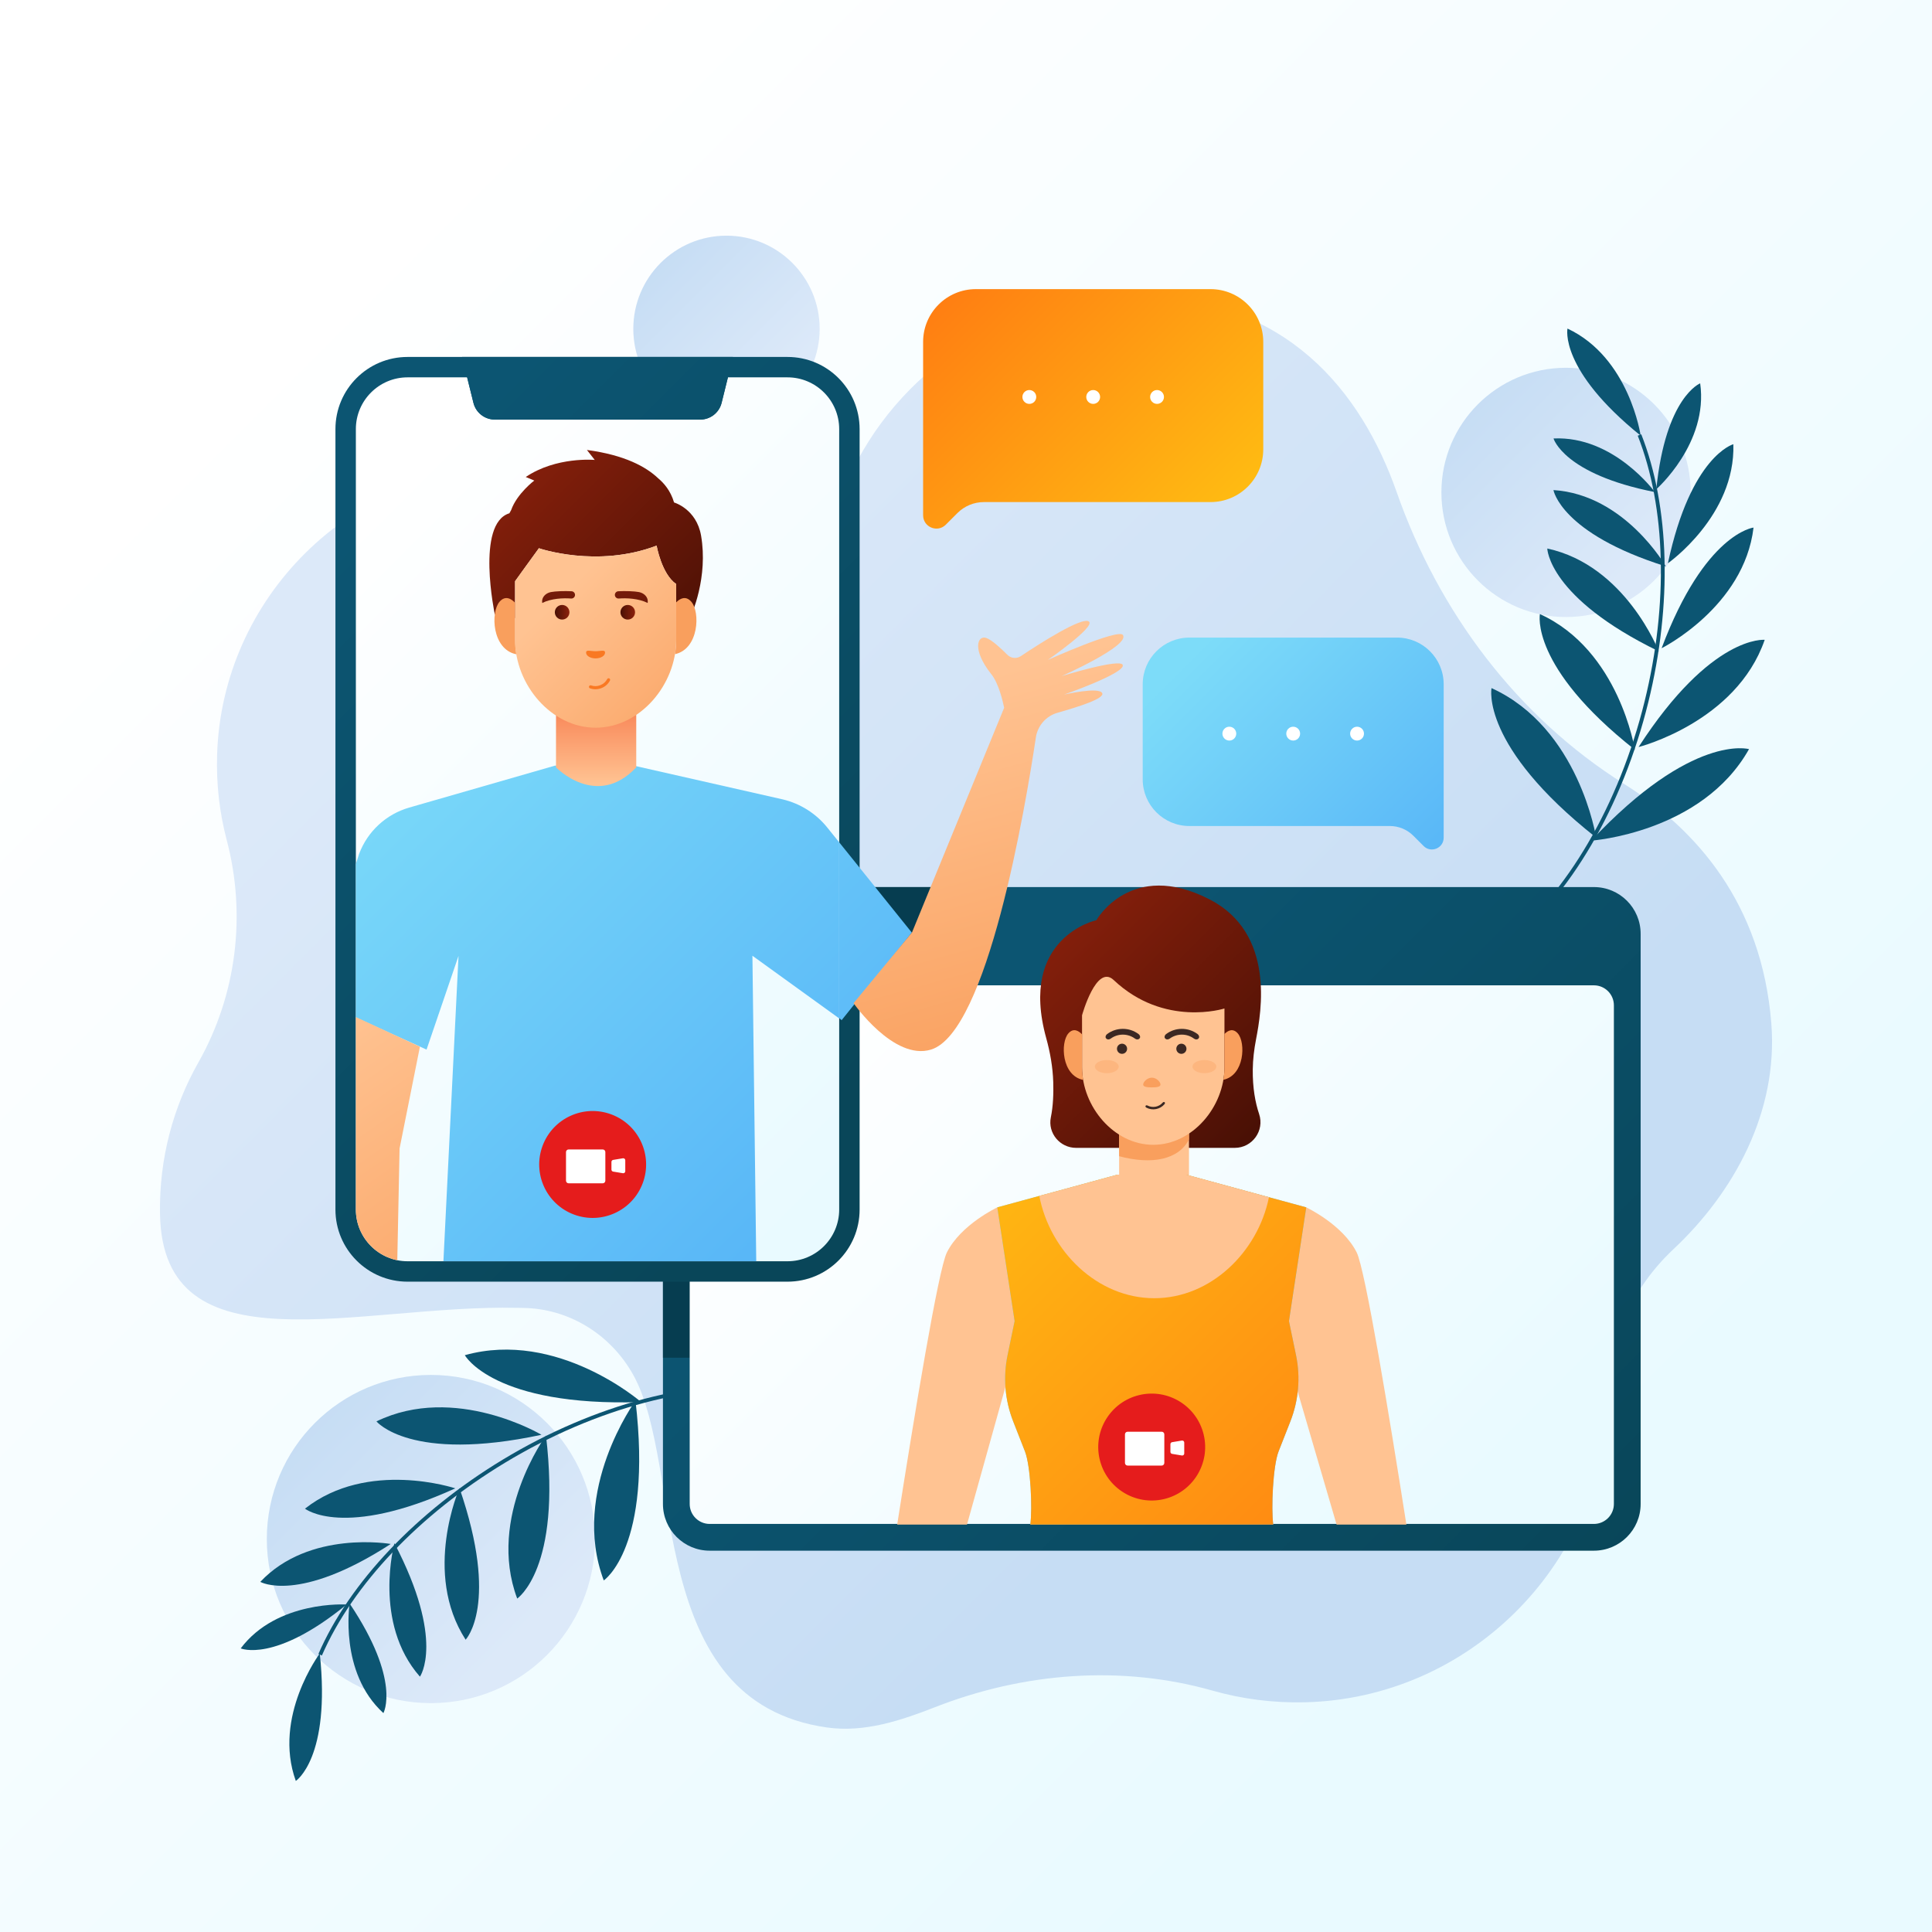 <?xml version="1.0" encoding="utf-8"?>
<!-- Generator: Adobe Illustrator 27.5.0, SVG Export Plug-In . SVG Version: 6.00 Build 0)  -->
<svg version="1.1" xmlns="http://www.w3.org/2000/svg" xmlns:xlink="http://www.w3.org/1999/xlink" x="0px" y="0px"
	 viewBox="0 0 500 500" style="enable-background:new 0 0 500 500;" xml:space="preserve">
<rect x="0" y="0" width="500" height="500" fill="#808080" stroke="none"/>
<g id="BACKGROUND">
	<linearGradient id="SVGID_1_" gradientUnits="userSpaceOnUse" x1="427.781" y1="427.781" x2="79.751" y2="79.751">
		<stop  offset="0.083" style="stop-color:#E9FAFF"/>
		<stop  offset="1" style="stop-color:#FFFFFF"/>
	</linearGradient>
	<rect style="fill:url(#SVGID_1_);" width="500" height="500"/>
</g>
<g id="OBJECTS">
	<g>
		<g>
			
				<linearGradient id="SVGID_00000053538569842560817330000000841030767747080638_" gradientUnits="userSpaceOnUse" x1="113.053" y1="132.174" x2="331.941" y2="351.062">
				<stop  offset="0.068" style="stop-color:#DCE9F9"/>
				<stop  offset="1" style="stop-color:#C6DDF4"/>
			</linearGradient>
			<path style="fill:url(#SVGID_00000053538569842560817330000000841030767747080638_);" d="M458.414,264.814
				c-2.475-31.018-19.446-50.189-38.066-61.908c-27.781-17.484-47.992-44.51-58.866-75.482
				c-9.12-25.975-28.509-50.758-67.772-50.758c-33.116,0-61.679,19.36-74.297,47.604c-3.738,8.367-11.454,14.248-20.497,15.737
				c-0.123,0.02-0.245,0.041-0.368,0.061c-7.108,1.188-14.447-0.465-20.282-4.693c-13.14-9.52-29.403-14.992-46.963-14.581
				c-40.64,0.951-73.852,33.89-75.118,74.522c-0.239,7.662,0.643,15.082,2.494,22.109c5.105,19.387,2.54,40.083-7.337,57.529
				c-6.534,11.542-10.175,24.937-9.935,39.202c0.69,41.082,51.471,23.356,92.548,24.314c0.408,0.01,0.815,0.016,1.221,0.019
				c12.052,0.094,22.93,6.875,28.758,17.423c13.116,23.737,2.911,84.423,50.049,91.153c9.788,1.397,19.338-1.863,28.022-5.258
				c22.934-8.965,48.155-10.979,71.845-4.263c7.57,2.146,15.596,3.208,23.899,3.006c42.071-1.021,76.519-34.977,78.123-77.03
				c0.025-0.668,0.043-1.334,0.052-1.998c0.2-14.533,6.554-28.285,17.155-38.229C448.672,308.67,460.249,287.807,458.414,264.814z"
				/>
			
				<linearGradient id="SVGID_00000019657045454936503390000017982869797861100422_" gradientUnits="userSpaceOnUse" x1="139.509" y1="426.286" x2="80.628" y2="367.405">
				<stop  offset="0.068" style="stop-color:#DCE9F9"/>
				<stop  offset="1" style="stop-color:#C6DDF4"/>
			</linearGradient>
			<circle style="fill:url(#SVGID_00000019657045454936503390000017982869797861100422_);" cx="111.521" cy="398.298" r="42.47"/>
			
				<linearGradient id="SVGID_00000101793716642174627410000005383113852965438876_" gradientUnits="userSpaceOnUse" x1="203.905" y1="100.998" x2="170.473" y2="67.566">
				<stop  offset="0.068" style="stop-color:#DCE9F9"/>
				<stop  offset="1" style="stop-color:#C6DDF4"/>
			</linearGradient>
			<circle style="fill:url(#SVGID_00000101793716642174627410000005383113852965438876_);" cx="188.014" cy="85.107" r="24.114"/>
			
				<linearGradient id="SVGID_00000016797939307195784840000004178551418834690227_" gradientUnits="userSpaceOnUse" x1="426.543" y1="148.689" x2="381.827" y2="103.973">
				<stop  offset="0.068" style="stop-color:#DCE9F9"/>
				<stop  offset="1" style="stop-color:#C6DDF4"/>
			</linearGradient>
			<circle style="fill:url(#SVGID_00000016797939307195784840000004178551418834690227_);" cx="405.288" cy="127.434" r="32.254"/>
		</g>
		<g>
			<g>
				<g>
					<path style="fill:#0C5572;" d="M83.304,428.445l-0.902-0.392c8.024-18.47,25.423-36.809,47.736-50.313
						c23.717-14.356,50.126-21.292,70.645-18.554l-0.13,0.976c-20.306-2.709-46.473,4.177-70.006,18.42
						C108.504,391.984,91.249,410.158,83.304,428.445z"/>
					<path style="fill:#0C5572;" d="M82.76,427.919c0,0-12.23,16.34-6.205,32.987C76.555,460.906,85.644,454.982,82.76,427.919z"/>
					<path style="fill:#0C5572;" d="M90.489,414.996c0,0-2.834,17.817,8.734,28.354C99.224,443.349,103.892,434.973,90.489,414.996z
						"/>
					<path style="fill:#0C5572;" d="M89.708,415.246c0,0-18.004-1.153-27.411,11.353C62.297,426.599,71.074,430.462,89.708,415.246z
						"/>
					<path style="fill:#0C5572;" d="M102.079,399.386c0,0-5.655,20.617,6.601,34.533
						C108.68,433.918,115.269,424.659,102.079,399.386z"/>
					<path style="fill:#0C5572;" d="M101.126,399.58c0,0-21.056-3.699-33.762,9.808C67.364,409.387,77.199,415.079,101.126,399.58z"
						/>
					<path style="fill:#0C5572;" d="M118.915,385.128c0,0-9.649,21.835,1.589,39.226
						C120.503,424.353,129.308,415.216,118.915,385.128z"/>
					<path style="fill:#0C5572;" d="M117.83,385.184c0,0-22.643-7.561-38.904,5.257C78.926,390.441,88.848,398.351,117.83,385.184z"
						/>
					<path style="fill:#0C5572;" d="M141.301,371.512c0,0-15.378,21.03-7.451,42.192
						C133.85,413.704,145.367,406.015,141.301,371.512z"/>
					<path style="fill:#0C5572;" d="M140.132,371.32c0,0-22.379-13.34-42.705-3.465C97.427,367.855,106.162,378.601,140.132,371.32z
						"/>
					<path style="fill:#0C5572;" d="M164.464,362.517c0,0-16.947,23.176-8.211,46.497
						C156.253,409.014,168.945,400.54,164.464,362.517z"/>
					<path style="fill:#0C5572;" d="M165.929,362.857c0,0-21.652-18.855-45.632-12.133
						C120.297,350.724,127.662,364.091,165.929,362.857z"/>
				</g>
				<g>
					<path style="fill:#0C5572;" d="M423.845,112.757l0.915-0.361c7.386,18.734,8.051,44.004,1.823,69.331
						c-6.62,26.922-20.389,50.5-36.834,63.073l-0.599-0.782c16.274-12.443,29.908-35.815,36.477-62.526
						C431.808,156.359,431.159,131.306,423.845,112.757z"/>
					<path style="fill:#0C5572;" d="M424.603,112.745c0,0-2.906-20.202-18.938-27.713
						C405.664,85.032,403.426,95.648,424.603,112.745z"/>
					<path style="fill:#0C5572;" d="M428.275,127.348c0,0-10.594-14.603-26.225-13.873
						C402.05,113.475,404.671,122.7,428.275,127.348z"/>
					<path style="fill:#0C5572;" d="M428.65,126.618c0,0,13.546-11.916,11.355-27.41C440.005,99.209,431.067,102.683,428.65,126.618
						z"/>
					<path style="fill:#0C5572;" d="M431.118,146.581c0,0-10.58-18.577-29.086-19.751
						C402.031,126.831,403.92,138.037,431.118,146.581z"/>
					<path style="fill:#0C5572;" d="M431.654,145.77c0,0,17.504-12.274,16.938-30.809
						C448.593,114.962,437.613,117.892,431.654,145.77z"/>
					<path style="fill:#0C5572;" d="M429.295,168.568c0,0-8.616-22.262-28.86-26.613
						C400.435,141.955,400.67,154.641,429.295,168.568z"/>
					<path style="fill:#0C5572;" d="M430.022,167.761c0,0,21.357-10.664,23.792-31.227
						C453.814,136.534,441.205,137.957,430.022,167.761z"/>
					<path style="fill:#0C5572;" d="M423.093,194.025c0,0-3.997-25.745-24.566-35.103
						C398.527,158.922,395.82,172.503,423.093,194.025z"/>
					<path style="fill:#0C5572;" d="M424.056,193.334c0,0,25.257-6.391,32.647-27.747
						C456.703,165.588,442.928,164.165,424.056,193.334z"/>
					<path style="fill:#0C5572;" d="M413.075,216.764c0,0-4.404-28.372-27.072-38.685
						C386.003,178.079,383.02,193.046,413.075,216.764z"/>
					<path style="fill:#0C5572;" d="M411.799,217.56c0,0,28.643-1.978,40.845-23.687
						C452.645,193.872,437.985,189.629,411.799,217.56z"/>
				</g>
			</g>
			<g>
				<g>
					
						<linearGradient id="SVGID_00000163774283927353484270000009190334345770566332_" gradientUnits="userSpaceOnUse" x1="379.704" y1="234.416" x2="311.489" y2="166.202">
						<stop  offset="0" style="stop-color:#52B0F7"/>
						<stop  offset="1" style="stop-color:#7DDCF9"/>
					</linearGradient>
					<path style="fill:url(#SVGID_00000163774283927353484270000009190334345770566332_);" d="M368.427,218.948l-2.662-2.662
						c-1.61-1.61-3.794-2.515-6.071-2.515h-51.883c-6.671,0-12.078-5.408-12.078-12.078v-24.606c0-6.671,5.408-12.078,12.078-12.078
						h53.732c6.67,0,12.078,5.408,12.078,12.078v39.71C373.621,219.507,370.344,220.864,368.427,218.948z"/>
					<g>
						<path style="fill:#FFFFFF;" d="M319.941,189.865c0,0.989-0.802,1.791-1.791,1.791s-1.791-0.802-1.791-1.791
							c0-0.989,0.802-1.791,1.791-1.791S319.941,188.876,319.941,189.865z"/>
						<path style="fill:#FFFFFF;" d="M336.468,189.865c0,0.989-0.802,1.791-1.791,1.791s-1.791-0.802-1.791-1.791
							c0-0.989,0.802-1.791,1.791-1.791S336.468,188.876,336.468,189.865z"/>
						<path style="fill:#FFFFFF;" d="M352.995,189.865c0,0.989-0.802,1.791-1.791,1.791s-1.791-0.802-1.791-1.791
							c0-0.989,0.802-1.791,1.791-1.791S352.995,188.876,352.995,189.865z"/>
					</g>
				</g>
				<g>
					
						<linearGradient id="SVGID_00000027565305165717843940000004177161909872287381_" gradientUnits="userSpaceOnUse" x1="311.772" y1="137.664" x2="234.452" y2="60.344">
						<stop  offset="0" style="stop-color:#FFBB12"/>
						<stop  offset="1" style="stop-color:#FF7212"/>
					</linearGradient>
					<path style="fill:url(#SVGID_00000027565305165717843940000004177161909872287381_);" d="M244.77,135.789l3.009-3.009
						c1.82-1.82,4.288-2.842,6.861-2.842h58.638c7.539,0,13.651-6.112,13.651-13.651v-27.81c0-7.539-6.112-13.651-13.651-13.651
						h-60.727c-7.539,0-13.651,6.112-13.651,13.651v44.881C238.901,136.421,242.604,137.955,244.77,135.789z"/>
					<g>
						<path style="fill:#FFFFFF;" d="M268.179,102.734c0,0.989-0.802,1.791-1.791,1.791c-0.989,0-1.791-0.802-1.791-1.791
							c0-0.989,0.802-1.791,1.791-1.791C267.377,100.943,268.179,101.745,268.179,102.734z"/>
						<path style="fill:#FFFFFF;" d="M284.706,102.734c0,0.989-0.802,1.791-1.791,1.791s-1.791-0.802-1.791-1.791
							c0-0.989,0.802-1.791,1.791-1.791S284.706,101.745,284.706,102.734z"/>
						<path style="fill:#FFFFFF;" d="M301.233,102.734c0,0.989-0.802,1.791-1.791,1.791s-1.791-0.802-1.791-1.791
							c0-0.989,0.802-1.791,1.791-1.791S301.233,101.745,301.233,102.734z"/>
					</g>
				</g>
			</g>
			<g>
				<g>
					<g>
						
							<linearGradient id="SVGID_00000020385573406345122490000003115671062410209701_" gradientUnits="userSpaceOnUse" x1="225.614" y1="242.976" x2="404.331" y2="421.693">
							<stop  offset="0.13" style="stop-color:#0C5572"/>
							<stop  offset="1" style="stop-color:#094659"/>
						</linearGradient>
						<path style="fill:url(#SVGID_00000020385573406345122490000003115671062410209701_);" d="M412.502,229.572h-228.84
							c-6.679,0-12.094,5.415-12.094,12.094v147.556c0,6.679,5.415,12.094,12.094,12.094h228.84c6.679,0,12.094-5.415,12.094-12.094
							V241.666C424.596,234.987,419.181,229.572,412.502,229.572z"/>
						<path style="opacity:0.63;fill:#04303D;" d="M183.662,229.572c-6.679,0-12.094,5.415-12.094,12.094v109.705h32.235
							c21.14,0,38.339-17.199,38.339-38.339v-83.46H183.662z"/>
						
							<linearGradient id="SVGID_00000174573927473363923720000008400957940041979273_" gradientUnits="userSpaceOnUse" x1="384.068" y1="410.683" x2="222.388" y2="249.003">
							<stop  offset="0.083" style="stop-color:#E9FAFF"/>
							<stop  offset="1" style="stop-color:#FFFFFF"/>
						</linearGradient>
						<path style="fill:url(#SVGID_00000174573927473363923720000008400957940041979273_);" d="M183.662,394.393
							c-2.851,0-5.17-2.32-5.17-5.171v-129.05c0-2.851,2.32-5.17,5.17-5.17h228.84c2.851,0,5.171,2.319,5.171,5.17v129.05
							c0,2.851-2.32,5.171-5.171,5.171H183.662z"/>
					</g>
					<g>
						<g>
							
								<linearGradient id="SVGID_00000093170879604534963180000010757106913450092443_" gradientUnits="userSpaceOnUse" x1="324.553" y1="294.233" x2="266.161" y2="235.841">
								<stop  offset="0" style="stop-color:#491005"/>
								<stop  offset="1" style="stop-color:#8C210C"/>
							</linearGradient>
							<path style="fill:url(#SVGID_00000093170879604534963180000010757106913450092443_);" d="M324.215,276.763
								c0.03-2.614,0.35-5.214,0.847-7.781c1.368-7.078,4.994-27.469-12.019-36.219c-20.375-10.48-29.3,5.385-29.3,5.385
								s-20.212,4.364-12.981,30.515c1.024,3.703,1.694,7.497,1.815,11.337c0.092,2.91-0.013,6.222-0.619,9.17
								c-0.839,4.087,2.361,7.895,6.533,7.895h41.06c4.542,0,7.755-4.448,6.309-8.754
								C324.868,285.361,324.16,281.561,324.215,276.763z"/>
							<g>
								<path style="fill:#FFC392;" d="M250.256,394.559l17.092-61.185l-9.246-20.907c0,0-9.44,4.442-13.049,11.661
									c-2.217,4.433-8.411,42.053-12.862,70.431H250.256z"/>
								<path style="fill:#FFC392;" d="M363.973,394.559c-4.452-28.378-10.646-65.998-12.862-70.431
									c-3.609-7.219-13.049-11.661-13.049-11.661l-9.189,23.877l17.035,58.215H363.973z"/>
								<path style="fill:#FFC392;" d="M307.708,293.077v11.895h-18.077v-11.746c2.72,1.422,5.733,2.239,8.904,2.239
									C301.813,295.464,304.924,294.592,307.708,293.077z"/>
								<path style="fill:#F99F5D;" d="M289.631,293.216v6.012c8.349,2.238,15.344,0.972,18.077-4.331v-1.814
									c-2.785,1.511-5.893,2.382-9.172,2.382C295.36,295.464,292.348,294.641,289.631,293.216z"/>
								
									<linearGradient id="SVGID_00000075868626087439279240000008280470417247980727_" gradientUnits="userSpaceOnUse" x1="417.428" y1="468.586" x2="219.766" y2="270.924">
									<stop  offset="0" style="stop-color:#52B0F7"/>
									<stop  offset="1" style="stop-color:#7DDCF9"/>
								</linearGradient>
								<path style="fill:url(#SVGID_00000075868626087439279240000008280470417247980727_);" d="M260.756,350.703
									c-1.189,5.737-0.682,11.696,1.458,17.15l3.043,7.754c1.478,3.767,1.956,14.774,1.391,18.952h62.866
									c-0.564-4.178-0.087-15.186,1.391-18.952l3.043-7.754c2.14-5.454,2.647-11.413,1.458-17.15l-1.825-8.806l4.479-29.43
									l-31.096-8.466h-17.769l-31.096,8.466l4.479,29.43L260.756,350.703z"/>
								
									<linearGradient id="SVGID_00000140732305406421782580000012937480787458242944_" gradientUnits="userSpaceOnUse" x1="248.555" y1="299.714" x2="384.266" y2="435.425">
									<stop  offset="0" style="stop-color:#FFBB12"/>
									<stop  offset="1" style="stop-color:#FF7212"/>
								</linearGradient>
								<path style="fill:url(#SVGID_00000140732305406421782580000012937480787458242944_);" d="M335.412,350.706
									c1.186,5.729,0.675,11.692-1.463,17.145l-3.046,7.754c-1.471,3.773-1.947,14.773-1.385,18.953h-62.875
									c0.571-4.18,0.087-15.18-1.393-18.953l-3.038-7.754c-2.138-5.452-2.64-11.415-1.454-17.145l1.826-8.81l-4.483-29.434
									l10.87-2.96l4.249-1.151l15.976-4.353h17.768l18.962,5.167l2.475,0.675l9.658,2.622l-4.474,29.434L335.412,350.706z"/>
							</g>
							<g>
								<path style="fill:#FFC392;" d="M288.217,253.629c-4.502-4.256-8.185,9.126-8.185,9.126v13.465
									c0,10.177,8.25,20.055,18.428,20.055c10.177,0,18.428-9.878,18.428-20.055v-15.226
									C316.887,260.994,301.283,265.983,288.217,253.629z"/>
								<path style="fill:#F99F5D;" d="M280.31,279.469c-0.015,0-0.029-0.005-0.044-0.007c-5.502-1.128-5.88-9.615-3.776-12.017
									c1.356-1.55,2.734-0.611,3.543,0.25v8.526C280.033,277.311,280.128,278.397,280.31,279.469z"/>
								<path style="fill:#F99F5D;" d="M316.612,279.449c0.181-1.064,0.275-2.146,0.275-3.229v-8.621
									c0.819-0.831,2.146-1.645,3.452-0.155C322.438,269.84,322.071,278.282,316.612,279.449z"/>
								<g>
									<path style="fill:#3B2823;" d="M294.63,267.595c-2.393-1.772-5.685-1.772-8.078,0c-0.451,0.333-0.556,0.888-0.282,1.145
										c0.03,0.03,0.06,0.06,0.089,0.089c0.274,0.259,0.745,0.216,1.082-0.031c1.866-1.382,4.434-1.382,6.299,0
										c0.337,0.247,0.808,0.291,1.082,0.031c0.03-0.03,0.06-0.06,0.089-0.089C295.186,268.483,295.081,267.928,294.63,267.595z"
										/>
								</g>
								<circle style="fill:#3B2823;" cx="290.381" cy="271.42" r="1.313"/>
								<g>
									<path style="fill:#3B2823;" d="M309.899,267.595c-2.393-1.772-5.685-1.772-8.078,0c-0.451,0.333-0.556,0.888-0.282,1.145
										c0.03,0.03,0.06,0.06,0.09,0.089c0.274,0.259,0.745,0.216,1.082-0.031c1.866-1.382,4.434-1.382,6.299,0
										c0.337,0.247,0.808,0.291,1.082,0.031c0.03-0.03,0.06-0.06,0.089-0.089C310.455,268.483,310.35,267.928,309.899,267.595z"
										/>
								</g>
								<path style="fill:#3B2823;" d="M307.057,271.42c0,0.725-0.588,1.313-1.314,1.313c-0.725,0-1.313-0.588-1.313-1.313
									s0.588-1.313,1.313-1.313C306.469,270.107,307.057,270.695,307.057,271.42z"/>
								<path style="fill:#F99F5D;" d="M300.336,280.668c0-0.626-1.003-1.767-2.241-1.767c-1.238,0-2.241,1.141-2.241,1.767
									c0,0.626,1.003,0.747,2.241,0.747C299.333,281.415,300.336,281.294,300.336,280.668z"/>
								<path style="fill:#3B2823;" d="M296.966,286.107c1.325,0.7,2.967,0.385,3.94-0.755c0.125-0.145,0.331-0.204,0.474-0.111l0,0
									c0.143,0.092,0.151,0.335-0.003,0.514c-1.16,1.359-3.119,1.735-4.7,0.9c-0.209-0.11-0.291-0.338-0.193-0.477l0,0
									C296.583,286.039,296.796,286.018,296.966,286.107z"/>
								<g style="opacity:0.35;">
									<path style="fill:#F99F5D;" d="M289.523,276.04c0-0.94-1.383-1.702-3.088-1.702c-1.706,0-3.088,0.762-3.088,1.702
										c0,0.94,1.383,1.703,3.088,1.703C288.141,277.742,289.523,276.98,289.523,276.04z"/>
									<path style="fill:#F99F5D;" d="M314.785,276.04c0-0.94-1.383-1.702-3.088-1.702c-1.706,0-3.088,0.762-3.088,1.702
										c0,0.94,1.383,1.703,3.088,1.703C313.402,277.742,314.785,276.98,314.785,276.04z"/>
								</g>
							</g>
							<path style="fill:#FFC392;" d="M328.402,309.84c-2.865,14.176-15.059,26.136-29.676,26.136
								c-14.739,0-27.019-12.151-29.754-26.474l4.249-1.151l15.976-4.353h17.768l18.962,5.167L328.402,309.84z"/>
						</g>
						<g>
							
								<ellipse transform="matrix(0.973 -0.231 0.231 0.973 -78.469 79.031)" style="fill:#E51C1C;" cx="298.082" cy="374.433" rx="13.834" ry="13.834"/>
							<g>
								<path style="fill:#FFFFFF;" d="M300.645,379.29h-8.825c-0.375,0-0.679-0.304-0.679-0.679v-7.404
									c0-0.375,0.304-0.679,0.679-0.679h8.825c0.375,0,0.679,0.304,0.679,0.679v7.404
									C301.325,378.986,301.021,379.29,300.645,379.29z"/>
								<path style="fill:#FFFFFF;" d="M305.878,372.813l-2.54,0.421c-0.251,0.042-0.435,0.259-0.435,0.513v1.999
									c0,0.254,0.184,0.471,0.435,0.513l2.54,0.421c0.317,0.052,0.605-0.192,0.605-0.513v-2.841
									C306.482,373.004,306.194,372.76,305.878,372.813z"/>
							</g>
						</g>
					</g>
				</g>
				<g>
					<g>
						
							<linearGradient id="SVGID_00000155856277925253012290000009069033124188304559_" gradientUnits="userSpaceOnUse" x1="64.462" y1="121.861" x2="223.628" y2="281.026">
							<stop  offset="0.13" style="stop-color:#0C5572"/>
							<stop  offset="1" style="stop-color:#094659"/>
						</linearGradient>
						<path style="fill:url(#SVGID_00000155856277925253012290000009069033124188304559_);" d="M203.803,92.379h-98.328
							c-10.307,0-18.663,8.356-18.663,18.663v201.99c0,10.307,8.356,18.663,18.663,18.663h98.328
							c10.307,0,18.663-8.356,18.663-18.663v-201.99C222.466,100.735,214.11,92.379,203.803,92.379z"/>
						
							<linearGradient id="SVGID_00000155108793717436695660000006285917613705010851_" gradientUnits="userSpaceOnUse" x1="246.763" y1="304.16" x2="84.893" y2="142.29">
							<stop  offset="0.083" style="stop-color:#E9FAFF"/>
							<stop  offset="1" style="stop-color:#FFFFFF"/>
						</linearGradient>
						<path style="fill:url(#SVGID_00000155108793717436695660000006285917613705010851_);" d="M217.181,111.047v201.987
							c0,7.374-5.997,13.38-13.38,13.38h-98.324c-7.382,0-13.38-6.006-13.38-13.38V111.047c0-7.382,5.998-13.388,13.38-13.388
							h15.414l1.636,6.595c0.623,2.553,2.917,4.336,5.539,4.336h53.147c2.622,0,4.907-1.783,5.539-4.336l1.636-6.595h15.414
							C211.183,97.658,217.181,103.664,217.181,111.047z"/>
						
							<linearGradient id="SVGID_00000054237844960742457620000008997204197670549691_" gradientUnits="userSpaceOnUse" x1="121.766" y1="64.556" x2="280.932" y2="223.722">
							<stop  offset="0.13" style="stop-color:#0C5572"/>
							<stop  offset="1" style="stop-color:#094659"/>
						</linearGradient>
						<path style="fill:url(#SVGID_00000054237844960742457620000008997204197670549691_);" d="M189.691,92.379h-70.105
							l2.938,11.876c0.63,2.547,2.915,4.336,5.539,4.336h53.152c2.623,0,4.909-1.789,5.539-4.336L189.691,92.379z"/>
					</g>
					<g>
						<g>
							<g>
								<defs>
									<path id="SVGID_00000168822652644195711940000000622022505301979321_" d="M217.181,111.047v201.987
										c0,7.374-5.997,13.38-13.38,13.38h-98.324c-7.382,0-13.38-6.006-13.38-13.38V111.047c0-7.382,5.998-13.388,13.38-13.388
										h15.414l1.636,6.595c0.623,2.553,2.917,4.336,5.539,4.336h53.147c2.622,0,4.907-1.783,5.539-4.336l1.636-6.595h15.414
										C211.183,97.658,217.181,103.664,217.181,111.047z"/>
								</defs>
								<clipPath id="SVGID_00000095340138432615820270000006383906332331947455_">
									<use xlink:href="#SVGID_00000168822652644195711940000000622022505301979321_"  style="overflow:visible;"/>
								</clipPath>
								<g style="clip-path:url(#SVGID_00000095340138432615820270000006383906332331947455_);">
									
										<linearGradient id="SVGID_00000008852812157315898710000016784537743345777852_" gradientUnits="userSpaceOnUse" x1="229.12" y1="334.917" x2="86.193" y2="191.99">
										<stop  offset="0" style="stop-color:#52B0F7"/>
										<stop  offset="1" style="stop-color:#7DDCF9"/>
									</linearGradient>
									<path style="fill:url(#SVGID_00000008852812157315898710000016784537743345777852_);" d="M235.98,241.353l-21.879-27.188
										c-2.908-3.613-6.927-6.166-11.434-7.261l-38.623-8.755h-20.433l-37.686,10.846c-5.981,1.711-10.797,6.155-12.984,11.978
										l-11.923,37.388l29.373,13.272l8.276-24.254l-3.912,79.079h80.96l-0.99-79.113l23.09,16.675L235.98,241.353z"/>
									
										<linearGradient id="SVGID_00000080166948339729194330000005994651113101990075_" gradientUnits="userSpaceOnUse" x1="273.719" y1="276.511" x2="246.152" y2="177.347">
										<stop  offset="0" style="stop-color:#F99F5D"/>
										<stop  offset="1" style="stop-color:#FFC392"/>
									</linearGradient>
									<path style="fill:url(#SVGID_00000080166948339729194330000005994651113101990075_);" d="M274.756,174.975
										c0,0,17.712-7.856,15.858-10.637c-1.168-1.752-19.42,6.441-19.42,6.441s12.307-8.535,10.637-9.913
										c-1.723-1.422-13.052,5.877-17.637,8.938c-1.102,0.736-2.566,0.589-3.499-0.353c-1.583-1.597-3.988-3.844-5.44-4.344
										c-2.307-0.793-3.761,3.036,1.302,9.38c1.87,2.343,2.928,6.782,3.329,8.734l-0.031-0.007l-23.827,58.091l-15.125,18.313
										c0,0,10.404,14.962,20.041,12.016c14.61-4.466,24.404-62.517,27.139-80.786c0.455-3.039,2.634-5.536,5.588-6.38
										c5.412-1.546,12.319-3.702,11.577-5.1c-0.897-1.689-9.856,0.39-9.856,0.39s15.906-5.562,15.175-7.661
										C289.936,170.292,274.756,174.975,274.756,174.975z"/>
									<g>
										
											<linearGradient id="SVGID_00000167354514874270611150000015129629714771036853_" gradientUnits="userSpaceOnUse" x1="154.276" y1="185.419" x2="154.276" y2="202.81">
											<stop  offset="0" style="stop-color:#F98C5D"/>
											<stop  offset="1" style="stop-color:#FFC392"/>
										</linearGradient>
										<path style="fill:url(#SVGID_00000167354514874270611150000015129629714771036853_);" d="M164.66,198.588v-22.548h-20.767
											v22.548C143.893,198.588,154.422,209.487,164.66,198.588z"/>
										<g>
											<g>
												
													<linearGradient id="SVGID_00000007429147635578952910000003327710900674882438_" gradientUnits="userSpaceOnUse" x1="179.066" y1="171.227" x2="126.365" y2="118.526">
													<stop  offset="0" style="stop-color:#491005"/>
													<stop  offset="1" style="stop-color:#8C210C"/>
												</linearGradient>
												<path style="fill:url(#SVGID_00000007429147635578952910000003327710900674882438_);" d="M178,160.965
													c-0.341,0.546-1.419,0.935-3.006,1.202v-11.019c-3.772-2.577-5.062-9.938-5.062-9.938
													c-15.462,5.887-30.462,0.674-30.462,0.674c-2.027,2.76-6.169,8.526-6.169,8.526v9.542l-5.246-0.949
													c0,0-4.971-23.501,3.776-26.169c0,0,0.15-0.308,0.454-0.825c1.496-4.256,5.986-7.643,5.986-7.643l-2.207-0.92
													c7.914-5.341,17.852-4.417,17.852-4.417l-2.023-2.577c9.791,1.305,15.33,4.358,18.464,7.353
													c1.419,1.18,3.204,3.182,4.087,6.235c0,0,5.796,1.642,6.994,8.589C183.264,149.242,179.228,159.004,178,160.965z"/>
												
													<linearGradient id="SVGID_00000107548889777039771240000011819528899125594013_" gradientUnits="userSpaceOnUse" x1="187.279" y1="193.894" x2="146.27" y2="152.885">
													<stop  offset="0" style="stop-color:#F99F5D"/>
													<stop  offset="1" style="stop-color:#FFC392"/>
												</linearGradient>
												<path style="fill:url(#SVGID_00000107548889777039771240000011819528899125594013_);" d="M174.995,151.149v14.496
													c0,11.513-9.333,22.687-20.847,22.687c-11.513,0-20.847-11.174-20.847-22.687v-15.232c0,0,4.142-5.768,6.167-8.529
													c0,0,15.002,5.215,30.464-0.675C169.932,141.209,171.221,148.572,174.995,151.149z"/>
												<path style="fill:#F99F5D;" d="M133.615,169.32c-0.017,0-0.033-0.006-0.05-0.008
													c-6.225-1.276-6.652-10.877-4.272-13.595c1.534-1.753,3.093-0.691,4.008,0.283v9.645
													C133.302,166.879,133.41,168.108,133.615,169.32z"/>
												<path style="fill:#F99F5D;" d="M174.683,169.298c0.205-1.204,0.311-2.427,0.311-3.653v-9.753
													c0.926-0.94,2.427-1.861,3.906-0.175C181.274,158.427,180.858,167.978,174.683,169.298z"/>
												<g>
													
														<linearGradient id="SVGID_00000121962958698602125710000003431766770851276455_" gradientUnits="userSpaceOnUse" x1="144.555" y1="166.982" x2="144.555" y2="146.256">
														<stop  offset="0" style="stop-color:#491005"/>
														<stop  offset="1" style="stop-color:#8C210C"/>
													</linearGradient>
													<path style="fill:url(#SVGID_00000121962958698602125710000003431766770851276455_);" d="M148.814,153.958
														c0-0.499-0.388-0.914-0.887-0.943c-1.754-0.1-4.218-0.018-5.371,0.216c-1.382,0.281-2.336,1.352-2.254,2.518
														l0.021,0.299c0.001,0,0.001,0,0.001,0.001c2.364-1.188,5.504-1.309,7.468-1.15
														C148.343,154.943,148.814,154.511,148.814,153.958L148.814,153.958z"/>
													
														<linearGradient id="SVGID_00000143618987694143420060000004526593231934859195_" gradientUnits="userSpaceOnUse" x1="143.588" y1="158.452" x2="147.37" y2="158.452">
														<stop  offset="0" style="stop-color:#491005"/>
														<stop  offset="1" style="stop-color:#8C210C"/>
													</linearGradient>
													<path style="fill:url(#SVGID_00000143618987694143420060000004526593231934859195_);" d="M147.37,158.452
														c0,1.044-0.847,1.891-1.891,1.891c-1.044,0-1.891-0.847-1.891-1.891s0.847-1.891,1.891-1.891
														C146.524,156.561,147.37,157.408,147.37,158.452z"/>
												</g>
												<g>
													
														<linearGradient id="SVGID_00000134221134815635593370000010148444284257470610_" gradientUnits="userSpaceOnUse" x1="163.386" y1="166.982" x2="163.386" y2="146.256">
														<stop  offset="0" style="stop-color:#491005"/>
														<stop  offset="1" style="stop-color:#8C210C"/>
													</linearGradient>
													<path style="fill:url(#SVGID_00000134221134815635593370000010148444284257470610_);" d="M159.127,153.958
														c0-0.499,0.388-0.914,0.887-0.943c1.754-0.1,4.218-0.018,5.372,0.216c1.382,0.281,2.336,1.352,2.254,2.518
														l-0.021,0.299c-0.001,0-0.001,0-0.001,0.001c-2.364-1.188-5.504-1.309-7.468-1.15
														C159.598,154.943,159.127,154.511,159.127,153.958L159.127,153.958z"/>
													
														<linearGradient id="SVGID_00000024707335177795331490000001528170618801278360_" gradientUnits="userSpaceOnUse" x1="160.571" y1="158.452" x2="164.353" y2="158.452">
														<stop  offset="0" style="stop-color:#491005"/>
														<stop  offset="1" style="stop-color:#8C210C"/>
													</linearGradient>
													<path style="fill:url(#SVGID_00000024707335177795331490000001528170618801278360_);" d="M160.571,158.452
														c0,1.044,0.847,1.891,1.891,1.891c1.044,0,1.891-0.847,1.891-1.891s-0.847-1.891-1.891-1.891
														C161.417,156.561,160.571,157.408,160.571,158.452z"/>
												</g>
												<path style="fill:#F97923;" d="M156.587,168.894c0,0.827-1.099,1.497-2.454,1.497s-2.454-0.67-2.454-1.497
													c0-0.826,1.099-0.359,2.454-0.359S156.587,168.068,156.587,168.894z"/>
												<path style="fill:#F97923;" d="M157.689,175.578c-0.2-0.105-0.444-0.027-0.546,0.172
													c-0.371,0.713-0.999,1.27-1.768,1.57c-0.008,0.003-0.014,0.01-0.022,0.014c-0.008,0.003-0.017,0.001-0.025,0.004
													c-0.769,0.299-1.607,0.313-2.363,0.039c-0.21-0.076-0.443,0.032-0.519,0.242c-0.077,0.211,0.032,0.443,0.242,0.519
													c0.45,0.164,0.923,0.245,1.398,0.245c0.518,0,1.039-0.097,1.535-0.29c0.008-0.003,0.013-0.01,0.021-0.013
													c0.008-0.003,0.017-0.002,0.026-0.005c0.952-0.37,1.73-1.063,2.191-1.95
													C157.964,175.925,157.887,175.681,157.689,175.578z"/>
											</g>
										</g>
									</g>
									
										<linearGradient id="SVGID_00000134961902080207283860000004819709267602762409_" gradientUnits="userSpaceOnUse" x1="130.761" y1="354.021" x2="73.968" y2="272.133">
										<stop  offset="0" style="stop-color:#F99F5D"/>
										<stop  offset="1" style="stop-color:#FFC392"/>
									</linearGradient>
									<path style="fill:url(#SVGID_00000134961902080207283860000004819709267602762409_);" d="M79.873,294.977
										c0.878-8.197,5.538-34.859,5.538-34.859l23.265,10.774l-5.264,26.322l-0.862,42.02H84.937L79.873,294.977z"/>
								</g>
							</g>
							<g>
								
									<ellipse transform="matrix(0.349 -0.937 0.937 0.349 -182.559 339.937)" style="fill:#E51C1C;" cx="153.42" cy="301.382" rx="13.834" ry="13.834"/>
								<g>
									<path style="fill:#FFFFFF;" d="M155.984,306.239h-8.825c-0.375,0-0.679-0.304-0.679-0.679v-7.404
										c0-0.375,0.304-0.679,0.679-0.679h8.825c0.375,0,0.679,0.304,0.679,0.679v7.404
										C156.663,305.935,156.359,306.239,155.984,306.239z"/>
									<path style="fill:#FFFFFF;" d="M161.216,299.761l-2.54,0.421c-0.251,0.042-0.435,0.258-0.435,0.513v1.999
										c0,0.254,0.184,0.471,0.435,0.513l2.54,0.421c0.317,0.052,0.605-0.192,0.605-0.513v-2.841
										C161.82,299.953,161.533,299.709,161.216,299.761z"/>
								</g>
							</g>
						</g>
						<g>
							
								<linearGradient id="SVGID_00000165936470894379886580000008387756725227448985_" gradientUnits="userSpaceOnUse" x1="270.238" y1="293.8" x2="127.31" y2="150.872">
								<stop  offset="0" style="stop-color:#52B0F7"/>
								<stop  offset="1" style="stop-color:#7DDCF9"/>
							</linearGradient>
							<polygon style="fill:url(#SVGID_00000165936470894379886580000008387756725227448985_);" points="235.978,241.357 
								217.812,264.023 217.181,263.495 217.181,217.99 							"/>
							
								<linearGradient id="SVGID_00000003104295503370742320000011690107760836632739_" gradientUnits="userSpaceOnUse" x1="273.719" y1="276.511" x2="246.152" y2="177.347">
								<stop  offset="0" style="stop-color:#F99F5D"/>
								<stop  offset="1" style="stop-color:#FFC392"/>
							</linearGradient>
							<path style="fill:url(#SVGID_00000003104295503370742320000011690107760836632739_);" d="M274.756,174.975
								c0,0,17.712-7.856,15.858-10.637c-1.168-1.752-19.42,6.441-19.42,6.441s12.307-8.535,10.637-9.913
								c-1.723-1.422-13.052,5.877-17.637,8.938c-1.102,0.736-2.566,0.589-3.499-0.353c-1.583-1.597-3.988-3.844-5.44-4.344
								c-2.307-0.793-3.761,3.036,1.302,9.38c1.87,2.343,2.928,6.782,3.329,8.734l-0.031-0.007l-23.827,58.091l-15.125,18.313
								c0,0,10.404,14.962,20.041,12.016c14.61-4.466,24.404-62.517,27.139-80.786c0.455-3.039,2.634-5.536,5.588-6.38
								c5.412-1.546,12.319-3.702,11.577-5.1c-0.897-1.689-9.856,0.39-9.856,0.39s15.906-5.562,15.175-7.661
								C289.936,170.292,274.756,174.975,274.756,174.975z"/>
						</g>
					</g>
				</g>
			</g>
		</g>
	</g>
</g>
</svg>
